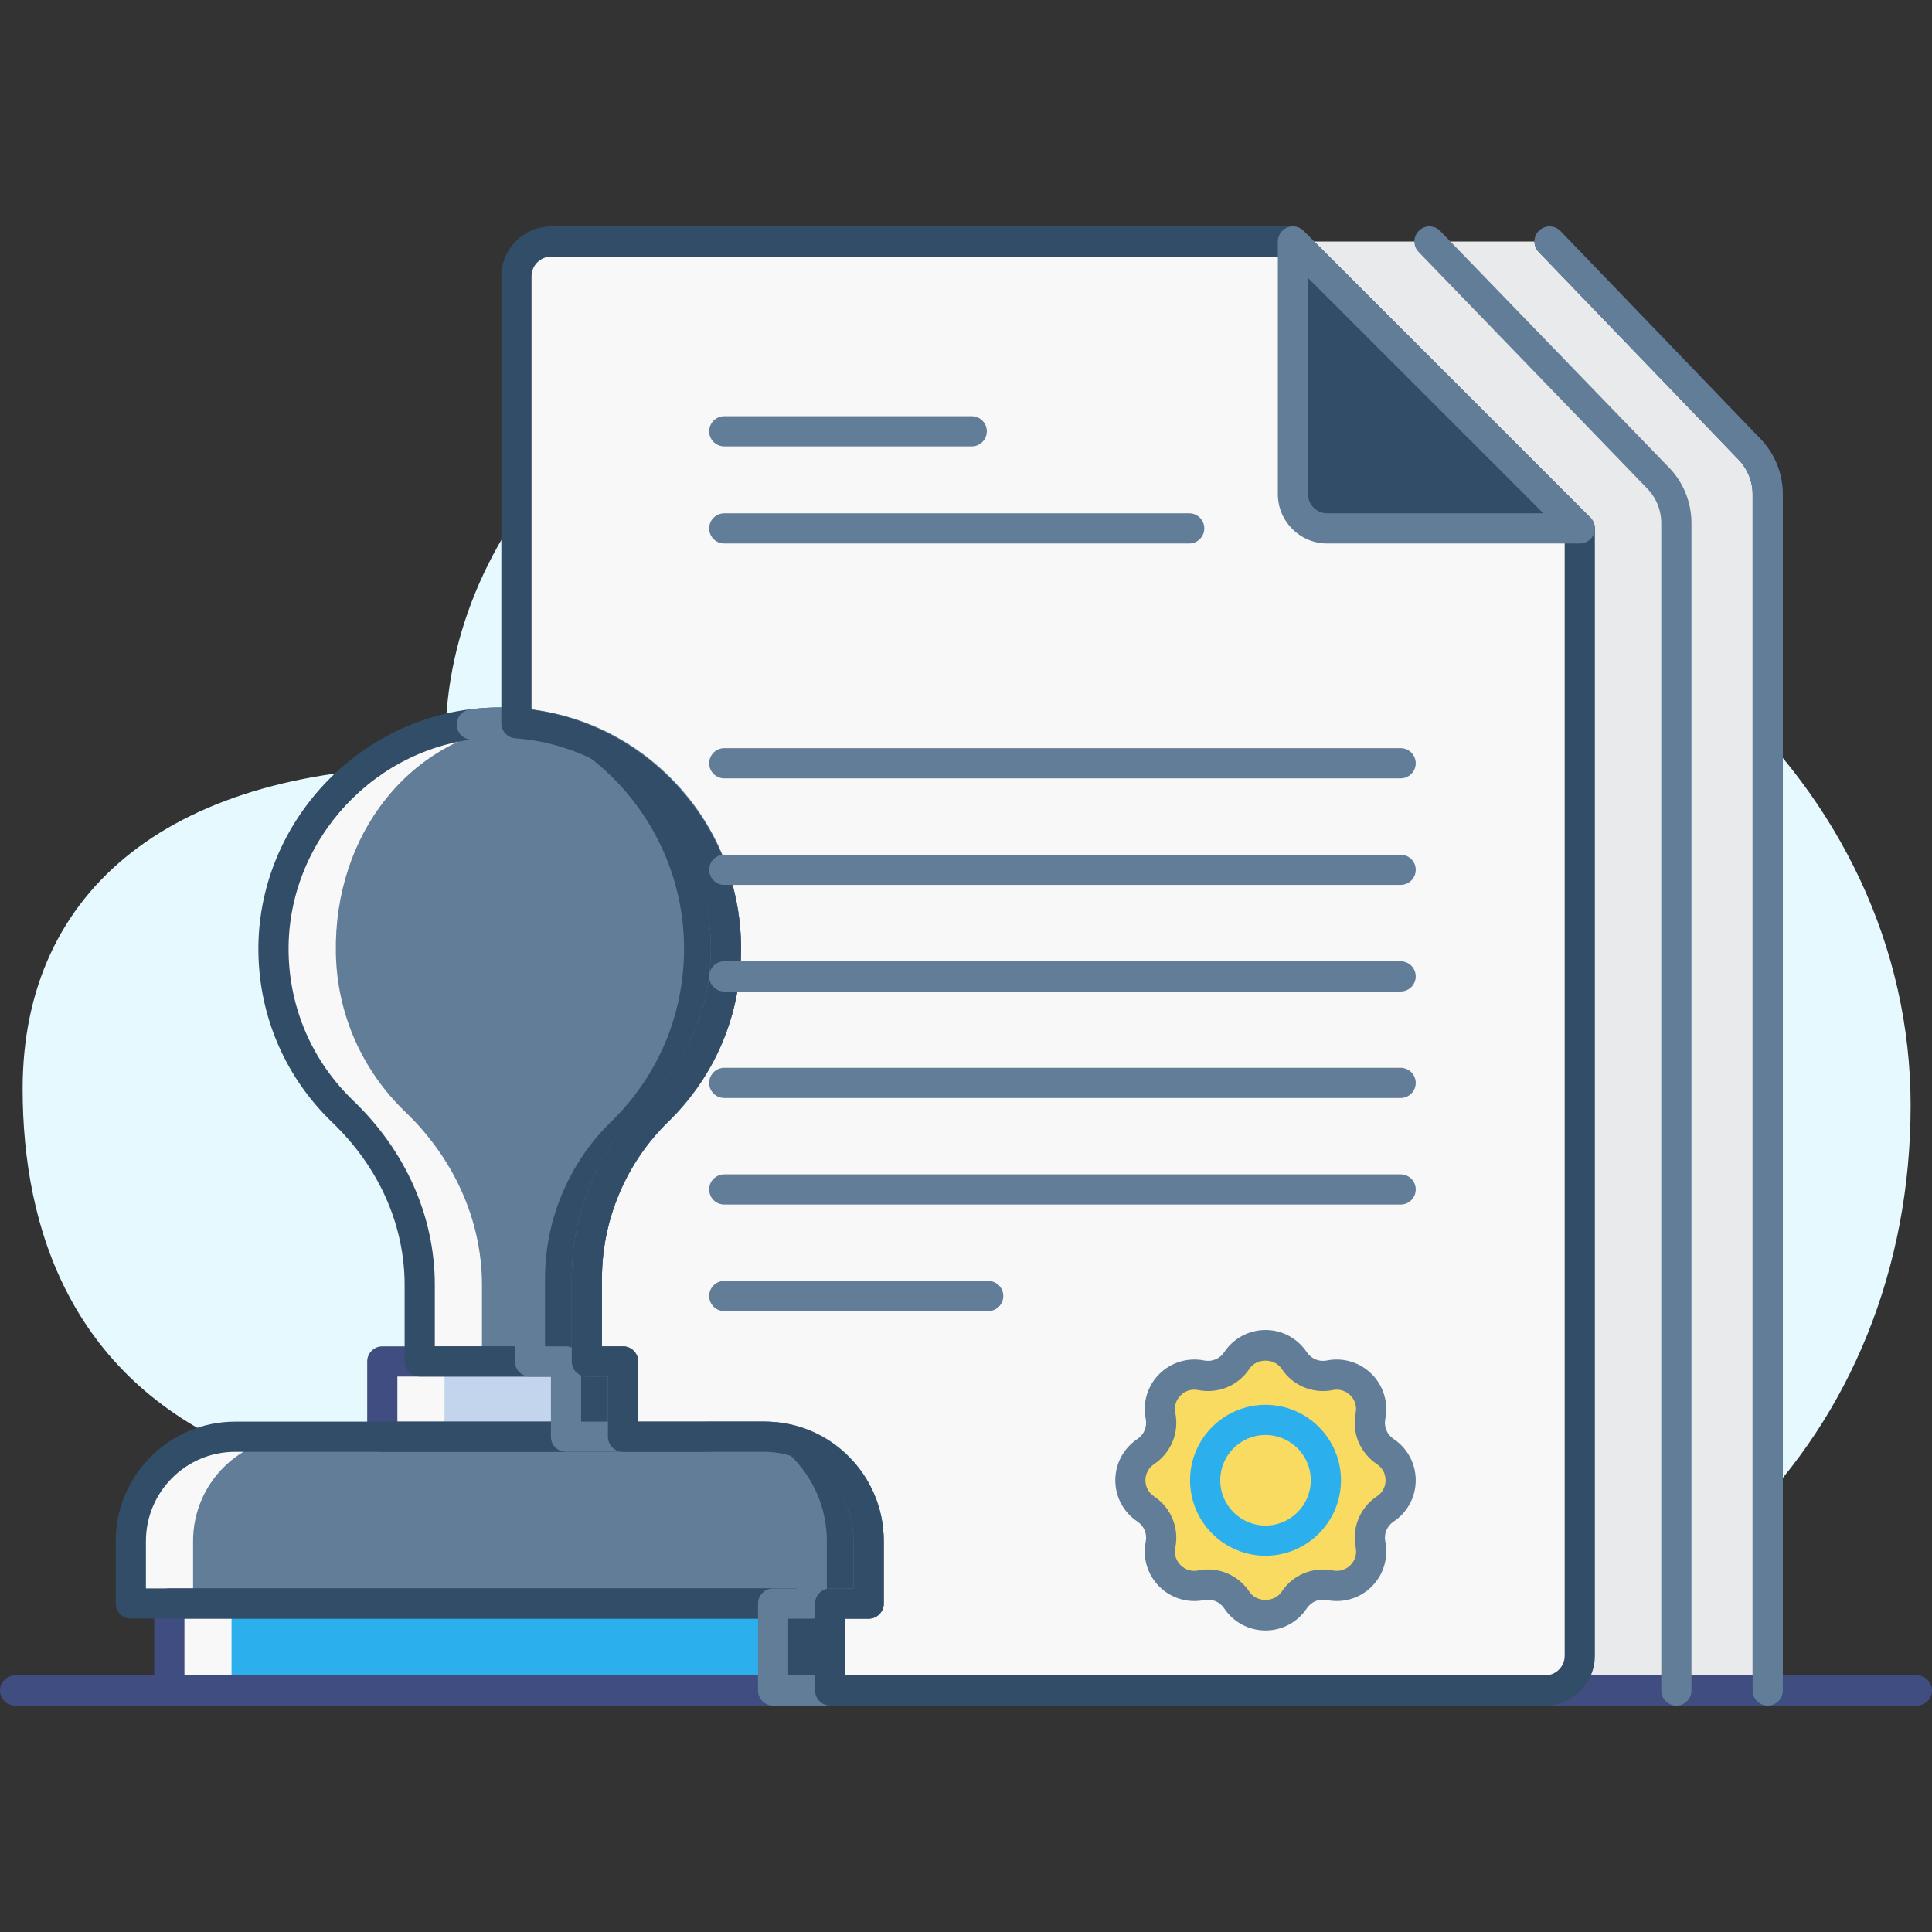 <svg width="32" height="32" viewBox="0 0 32 32" fill="none" xmlns="http://www.w3.org/2000/svg">
<rect x="0" y="0" width="32" height="32" fill="#333333" stroke="none"/>
<path d="M20.873 8.539C19.529 6.881 17.161 5.262 14.652 5.262C10.552 5.262 7.38 8.69 7.38 12.257C7.38 12.405 7.387 12.552 7.399 12.698C7.364 12.697 7.33 12.695 7.295 12.695C2.881 12.695 0.375 14.71 0.375 18.035C0.375 20.364 1.188 22.873 4.12 24.066C5.095 26.363 7.634 28 10.613 28C12.249 28 19.47 28 21.522 28C27.7 28 31.646 23.689 31.646 18.312C31.646 13.027 26.908 8.683 20.873 8.539Z" fill="#E5F9FF"/>
<path d="M9.13 4C8.812 4 8.554 4.257 8.554 4.576V11.979C10.495 12.12 12.024 13.74 12.024 15.716C12.024 16.768 11.59 17.718 10.893 18.398C10.144 19.128 9.72 20.13 9.72 21.174V22.551H10.319V23.797H12.659C13.614 23.797 14.387 24.571 14.387 25.525V26.56H13.75V28H25.59C25.909 28 26.166 27.743 26.166 27.424V8.752L21.415 4H9.13Z" fill="#F8F8F8"/>
<path d="M22.944 24.042C22.75 23.913 22.654 23.68 22.7 23.453C22.78 23.052 22.427 22.698 22.026 22.779C21.799 22.825 21.566 22.729 21.437 22.535C21.211 22.195 20.711 22.195 20.485 22.535C20.356 22.729 20.123 22.825 19.895 22.779C19.495 22.698 19.141 23.052 19.222 23.453C19.268 23.68 19.172 23.913 18.978 24.042C18.637 24.268 18.637 24.768 18.978 24.994C19.172 25.123 19.268 25.356 19.222 25.584C19.141 25.984 19.495 26.338 19.895 26.257C20.123 26.211 20.356 26.308 20.485 26.501C20.711 26.841 21.211 26.841 21.437 26.501C21.566 26.308 21.799 26.211 22.026 26.257C22.427 26.338 22.78 25.984 22.7 25.584C22.654 25.356 22.75 25.123 22.944 24.994C23.284 24.768 23.284 24.268 22.944 24.042Z" fill="#FADB61"/>
<path d="M20.961 25.518C21.513 25.518 21.961 25.07 21.961 24.518C21.961 23.966 21.513 23.518 20.961 23.518C20.409 23.518 19.961 23.966 19.961 24.518C19.961 25.07 20.409 25.518 20.961 25.518Z" fill="#FADB61"/>
<path d="M13.749 26.559H2.805V28H13.749V26.559Z" fill="#2CB0ED"/>
<path d="M10.319 22.55H6.332V23.797H10.319V22.55Z" fill="#C2D5EC"/>
<path d="M12.66 23.797H3.894C2.94 23.797 2.167 24.571 2.167 25.526V26.559H14.388V25.526C14.388 24.571 13.614 23.797 12.66 23.797ZM8.073 11.973C6.084 12.079 4.5 13.783 4.53 15.774C4.546 16.811 4.984 17.744 5.679 18.412C6.468 19.17 6.952 20.191 6.952 21.285V22.55H9.72V21.174C9.72 20.129 10.143 19.128 10.892 18.399C11.591 17.718 12.024 16.767 12.024 15.715C12.024 13.578 10.235 11.859 8.073 11.973Z" fill="#627D98"/>
<path d="M25.666 4L23.675 4L23.675 4H21.415L26.168 8.752V27.425C26.168 27.742 25.91 28 25.59 28H27.765H29.279V8.19C29.279 7.904 29.165 7.629 28.963 7.426L25.666 4Z" fill="#E9EAEB"/>
<path d="M4.925 23.797H3.895C2.94 23.797 2.168 24.57 2.168 25.525V26.56H2.805V28H3.835V26.56H3.198V25.525C3.198 24.57 3.973 23.797 4.925 23.797ZM8.665 11.988C8.473 11.967 8.275 11.963 8.073 11.973C6.085 12.08 4.5 13.783 4.53 15.775C4.545 16.81 4.985 17.745 5.68 18.413C6.468 19.17 6.953 20.19 6.953 21.285V22.55H6.333V23.797H7.363V22.55H7.983V21.285C7.983 20.19 7.5 19.17 6.71 18.413C6.015 17.745 5.578 16.81 5.563 15.775C5.53 13.848 6.765 12.19 8.665 11.988Z" fill="#F8F8F8"/>
<path d="M8.095 11.973C8 11.977 7.907 11.988 7.815 12C9.658 12.235 11.08 13.81 11.08 15.715C11.08 16.767 10.648 17.718 9.947 18.4C9.2 19.128 8.777 20.13 8.777 21.175V22.55H9.375V23.797H10.319V22.55H9.72L9.72 21.175C9.72 20.13 10.143 19.134 10.89 18.407C11.59 17.724 12.024 16.767 12.024 15.715C12.024 13.578 10.258 11.86 8.095 11.973ZM12.68 23.797H11.715C12.67 23.797 13.445 24.57 13.445 25.525V26.56H12.805V28H13.75V26.56H14.387V25.525C14.387 24.552 13.594 23.797 12.68 23.797ZM21.415 8.184C21.415 8.498 21.669 8.752 21.983 8.752H26.166L21.415 4V8.184Z" fill="#324D67"/>
<path d="M31.75 28.25H0.25C0.112 28.25 0 28.138 0 28C0 27.862 0.112 27.75 0.25 27.75H31.75C31.888 27.75 32 27.862 32 28C32 28.138 31.888 28.25 31.75 28.25Z" fill="#3F4D81"/>
<path d="M13.749 28.25H2.805C2.667 28.25 2.555 28.138 2.555 28V26.559C2.555 26.422 2.667 26.309 2.805 26.309H13.749C13.887 26.309 13.999 26.422 13.999 26.559V28C13.999 28.138 13.887 28.25 13.749 28.25ZM3.055 27.75H13.499V26.809H3.055V27.75ZM10.319 24.047H6.332C6.194 24.047 6.082 23.936 6.082 23.797V22.55C6.082 22.412 6.194 22.3 6.332 22.3H10.319C10.457 22.3 10.569 22.412 10.569 22.55V23.797C10.569 23.936 10.457 24.047 10.319 24.047ZM6.582 23.547H10.069V22.8H6.582V23.547Z" fill="#3F4D81"/>
<path d="M14.388 26.809H2.167C2.029 26.809 1.917 26.698 1.917 26.559V25.526C1.917 24.435 2.804 23.547 3.894 23.547H12.66C13.751 23.547 14.638 24.435 14.638 25.526V26.559C14.638 26.698 14.526 26.809 14.388 26.809ZM2.417 26.309H14.138V25.526C14.138 24.71 13.475 24.047 12.66 24.047H3.894C3.079 24.047 2.417 24.71 2.417 25.526V26.309ZM9.72 22.8H6.952C6.814 22.8 6.702 22.688 6.702 22.55V21.285C6.702 20.289 6.277 19.333 5.506 18.593C4.732 17.849 4.297 16.849 4.28 15.778C4.247 13.655 5.943 11.836 8.06 11.724C9.17 11.665 10.224 12.053 11.027 12.815C11.832 13.578 12.274 14.608 12.274 15.716C12.274 16.803 11.845 17.82 11.066 18.578C10.37 19.257 9.97 20.203 9.97 21.175V22.55C9.97 22.688 9.858 22.8 9.72 22.8ZM7.202 22.3H9.47V21.175C9.47 20.069 9.925 18.992 10.718 18.22C11.399 17.556 11.775 16.667 11.775 15.716C11.775 14.746 11.387 13.845 10.684 13.177C9.98 12.511 9.06 12.171 8.086 12.223C6.235 12.321 4.752 13.912 4.78 15.77C4.795 16.707 5.175 17.581 5.853 18.232C6.722 19.067 7.202 20.151 7.202 21.284V22.3Z" fill="#324D67"/>
<path d="M10.319 24.047H9.375C9.237 24.047 9.125 23.936 9.125 23.797V22.8H8.778C8.64 22.8 8.528 22.688 8.528 22.55V21.175C8.528 20.068 8.982 18.991 9.773 18.221C10.455 17.556 10.83 16.666 10.83 15.715C10.83 13.96 9.52 12.47 7.783 12.248C7.659 12.232 7.565 12.126 7.565 12.001C7.564 11.875 7.657 11.769 7.782 11.752C7.881 11.739 7.98 11.728 8.082 11.723C9.185 11.665 10.233 12.05 11.029 12.806C11.832 13.568 12.274 14.601 12.274 15.715C12.274 16.806 11.845 17.826 11.065 18.585C10.369 19.263 9.97 20.206 9.97 21.175L9.97 22.3H10.319C10.457 22.3 10.569 22.412 10.569 22.55V23.797C10.569 23.936 10.457 24.047 10.319 24.047ZM9.625 23.547H10.069V22.8H9.72C9.687 22.8 9.655 22.794 9.625 22.781V23.547ZM9.028 22.3H9.375C9.409 22.3 9.441 22.306 9.47 22.319L9.47 21.175C9.47 20.073 9.924 18.998 10.716 18.228C11.398 17.563 11.774 16.67 11.774 15.715C11.774 14.739 11.387 13.835 10.685 13.168C10.405 12.903 10.091 12.691 9.752 12.534C10.716 13.269 11.33 14.43 11.33 15.715C11.33 16.802 10.901 17.82 10.122 18.579C9.426 19.256 9.027 20.202 9.027 21.175V22.3H9.028ZM13.75 28.25H12.805C12.667 28.25 12.555 28.138 12.555 28V26.56C12.555 26.422 12.667 26.31 12.805 26.31H13.195V25.525C13.195 24.71 12.531 24.047 11.715 24.047C11.577 24.047 11.465 23.936 11.465 23.797C11.465 23.66 11.577 23.547 11.715 23.547H12.68C13.759 23.547 14.637 24.434 14.637 25.525V26.56C14.637 26.698 14.525 26.81 14.387 26.81H14V28C14 28.138 13.888 28.25 13.75 28.25ZM13.055 27.75H13.5V26.804C13.482 26.808 13.464 26.81 13.445 26.81H13.055V27.75ZM13.095 24.109C13.465 24.468 13.695 24.97 13.695 25.525V26.316C13.713 26.312 13.731 26.31 13.75 26.31H14.137V25.525C14.137 24.857 13.697 24.291 13.095 24.109ZM27.766 28.25C27.628 28.25 27.516 28.138 27.516 28V8.667C27.516 8.445 27.43 8.237 27.273 8.081L23.497 4.174C23.401 4.075 23.403 3.917 23.503 3.821C23.602 3.724 23.76 3.727 23.856 3.827L27.63 7.73C27.878 7.978 28.016 8.312 28.016 8.667V28C28.016 28.138 27.904 28.25 27.766 28.25Z" fill="#627D98"/>
<path d="M29.279 28.25C29.141 28.25 29.029 28.138 29.029 28V8.19C29.029 7.968 28.942 7.76 28.786 7.603L25.486 4.174C25.39 4.074 25.393 3.916 25.493 3.82C25.593 3.725 25.751 3.728 25.846 3.827L29.143 7.253C29.39 7.501 29.529 7.835 29.529 8.19V28C29.529 28.138 29.417 28.25 29.279 28.25Z" fill="#3F4D81"/>
<path d="M25.59 28.25H13.75C13.612 28.25 13.5 28.138 13.5 28V26.56C13.5 26.422 13.612 26.31 13.75 26.31H14.137V25.525C14.137 24.71 13.474 24.047 12.659 24.047H10.319C10.181 24.047 10.069 23.935 10.069 23.797V22.801H9.72C9.582 22.801 9.47 22.689 9.47 22.551V21.174C9.47 20.07 9.925 18.992 10.719 18.219C11.399 17.555 11.774 16.666 11.774 15.716C11.774 13.892 10.352 12.36 8.536 12.229C8.406 12.219 8.304 12.111 8.304 11.979V4.576C8.304 4.12 8.675 3.75 9.13 3.75H21.415C21.481 3.75 21.544 3.776 21.591 3.823L26.343 8.575C26.39 8.622 26.416 8.686 26.416 8.752V27.424C26.416 27.88 26.046 28.25 25.59 28.25ZM14 27.75H25.59C25.77 27.75 25.916 27.604 25.916 27.424V8.855L21.311 4.25H9.13C8.951 4.25 8.804 4.396 8.804 4.576V11.754C10.768 12.012 12.274 13.709 12.274 15.716C12.274 16.802 11.845 17.818 11.068 18.577C10.37 19.257 9.97 20.203 9.97 21.174V22.301H10.319C10.457 22.301 10.569 22.413 10.569 22.551V23.547H12.659C13.75 23.547 14.637 24.434 14.637 25.525V26.56C14.637 26.698 14.525 26.81 14.387 26.81H14V27.75Z" fill="#324D67"/>
<path d="M26.166 9.002H21.983C21.532 9.002 21.165 8.635 21.165 8.184V4C21.165 3.899 21.226 3.808 21.319 3.769C21.413 3.73 21.52 3.752 21.591 3.823L26.343 8.575C26.415 8.647 26.436 8.754 26.398 8.848C26.359 8.941 26.267 9.002 26.166 9.002ZM21.665 4.604V8.184C21.665 8.359 21.807 8.502 21.983 8.502H25.563L21.665 4.604ZM19.697 9.002H11.996C11.858 9.002 11.746 8.89 11.746 8.752C11.746 8.614 11.858 8.502 11.996 8.502H19.697C19.835 8.502 19.947 8.614 19.947 8.752C19.947 8.89 19.835 9.002 19.697 9.002ZM16.095 7.394H11.996C11.858 7.394 11.746 7.282 11.746 7.144C11.746 7.006 11.858 6.894 11.996 6.894H16.095C16.233 6.894 16.345 7.006 16.345 7.144C16.345 7.282 16.233 7.394 16.095 7.394ZM23.199 14.657H11.996C11.858 14.657 11.746 14.545 11.746 14.407C11.746 14.269 11.858 14.157 11.996 14.157H23.199C23.337 14.157 23.449 14.269 23.449 14.407C23.449 14.545 23.337 14.657 23.199 14.657ZM23.199 12.892H11.996C11.858 12.892 11.746 12.78 11.746 12.642C11.746 12.504 11.858 12.392 11.996 12.392H23.199C23.337 12.392 23.449 12.504 23.449 12.642C23.449 12.78 23.337 12.892 23.199 12.892ZM23.199 18.186H11.996C11.858 18.186 11.746 18.075 11.746 17.936C11.746 17.799 11.858 17.686 11.996 17.686H23.199C23.337 17.686 23.449 17.799 23.449 17.936C23.449 18.075 23.337 18.186 23.199 18.186ZM23.199 16.422H11.996C11.858 16.422 11.746 16.31 11.746 16.172C11.746 16.034 11.858 15.922 11.996 15.922H23.199C23.337 15.922 23.449 16.034 23.449 16.172C23.449 16.31 23.337 16.422 23.199 16.422ZM16.368 21.716H11.996C11.858 21.716 11.746 21.604 11.746 21.466C11.746 21.328 11.858 21.216 11.996 21.216H16.368C16.506 21.216 16.618 21.328 16.618 21.466C16.618 21.604 16.506 21.716 16.368 21.716ZM23.199 19.951H11.996C11.858 19.951 11.746 19.839 11.746 19.701C11.746 19.563 11.858 19.451 11.996 19.451H23.199C23.337 19.451 23.449 19.563 23.449 19.701C23.449 19.839 23.337 19.951 23.199 19.951ZM20.961 27.006C20.685 27.006 20.429 26.869 20.276 26.639C20.204 26.53 20.073 26.476 19.945 26.502C19.674 26.556 19.396 26.473 19.201 26.277C19.006 26.082 18.922 25.805 18.977 25.534C19.003 25.405 18.949 25.275 18.84 25.202C18.61 25.05 18.473 24.794 18.473 24.518C18.473 24.242 18.61 23.986 18.84 23.834C18.949 23.761 19.003 23.631 18.977 23.502C18.922 23.232 19.006 22.953 19.201 22.759C19.396 22.564 19.674 22.48 19.945 22.534C20.074 22.56 20.204 22.506 20.276 22.397C20.429 22.167 20.685 22.029 20.961 22.029C21.237 22.029 21.492 22.167 21.645 22.397C21.718 22.506 21.849 22.561 21.977 22.534C22.248 22.48 22.525 22.564 22.72 22.759C22.915 22.953 22.999 23.232 22.945 23.502C22.919 23.631 22.973 23.761 23.082 23.834C23.312 23.986 23.449 24.242 23.449 24.518C23.449 24.794 23.312 25.05 23.082 25.202C22.973 25.275 22.919 25.405 22.945 25.534C22.999 25.804 22.916 26.082 22.721 26.277C22.526 26.473 22.248 26.556 21.977 26.502C21.848 26.475 21.718 26.529 21.645 26.639C21.492 26.869 21.237 27.006 20.961 27.006ZM20.01 25.995C20.282 25.995 20.538 26.13 20.693 26.363C20.814 26.545 21.107 26.545 21.229 26.363C21.414 26.083 21.746 25.946 22.076 26.012C22.183 26.033 22.289 26.001 22.367 25.924C22.445 25.846 22.477 25.74 22.455 25.633C22.389 25.304 22.526 24.971 22.805 24.785C22.897 24.725 22.949 24.627 22.949 24.518C22.949 24.408 22.897 24.311 22.805 24.25C22.526 24.064 22.388 23.732 22.454 23.403C22.476 23.296 22.444 23.189 22.367 23.112C22.289 23.034 22.183 23.002 22.076 23.024C21.747 23.09 21.414 22.953 21.229 22.673C21.108 22.491 20.814 22.491 20.693 22.673C20.507 22.953 20.175 23.09 19.846 23.024C19.738 23.002 19.632 23.034 19.555 23.112C19.477 23.189 19.445 23.296 19.467 23.403C19.533 23.732 19.395 24.064 19.116 24.25C19.025 24.311 18.972 24.408 18.972 24.518C18.972 24.628 19.024 24.725 19.116 24.786C19.395 24.971 19.533 25.304 19.467 25.633C19.445 25.74 19.477 25.846 19.555 25.924C19.632 26.001 19.738 26.033 19.846 26.012C19.901 26.001 19.956 25.995 20.01 25.995Z" fill="#627D98"/>
<path d="M20.961 25.768C20.271 25.768 19.711 25.207 19.711 24.518C19.711 23.829 20.271 23.268 20.961 23.268C21.65 23.268 22.211 23.829 22.211 24.518C22.211 25.207 21.65 25.768 20.961 25.768ZM20.961 23.768C20.547 23.768 20.211 24.105 20.211 24.518C20.211 24.931 20.547 25.268 20.961 25.268C21.374 25.268 21.711 24.931 21.711 24.518C21.711 24.105 21.375 23.768 20.961 23.768Z" fill="#2CB0ED"/>
<path d="M29.279 28.25C29.141 28.25 29.029 28.138 29.029 28V8.19C29.029 7.968 28.942 7.76 28.786 7.603L25.486 4.174C25.39 4.074 25.393 3.916 25.493 3.82C25.593 3.725 25.751 3.728 25.846 3.827L29.143 7.253C29.39 7.501 29.529 7.835 29.529 8.19V28C29.529 28.138 29.417 28.25 29.279 28.25Z" fill="#627D98"/>
</svg>
